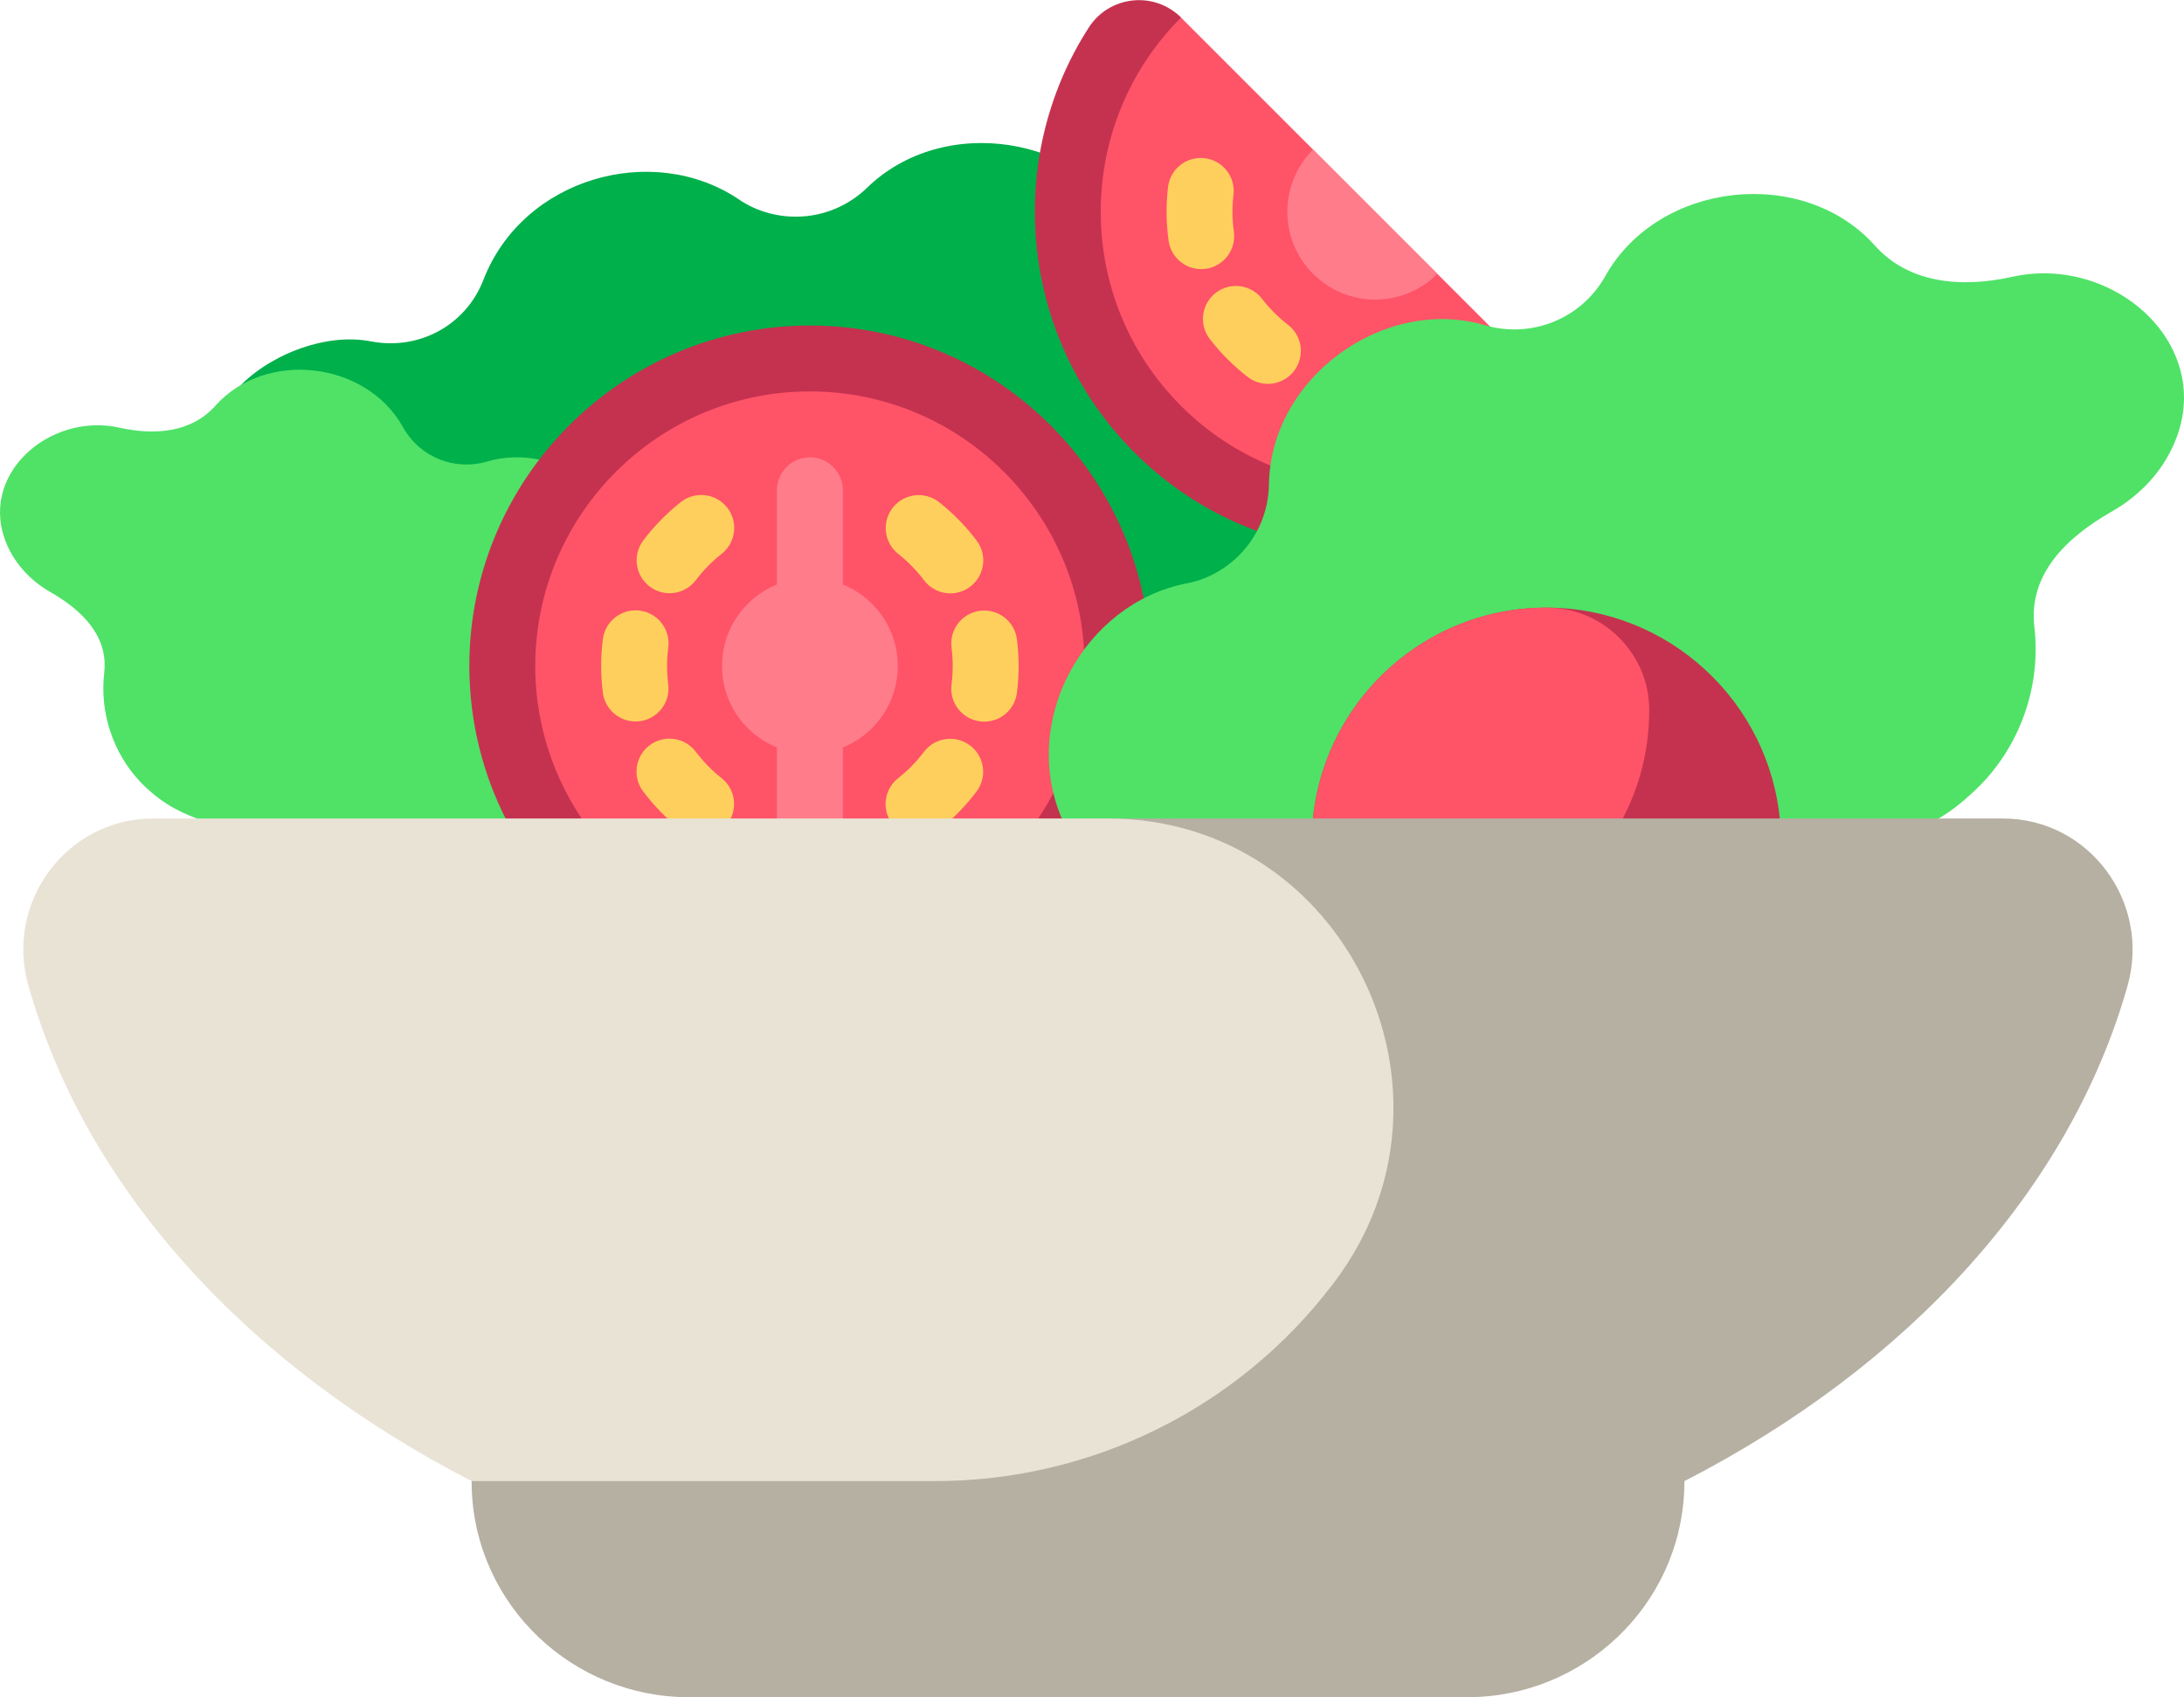 <?xml version="1.0" encoding="UTF-8"?>
<svg width="512px" height="398px" viewBox="0 0 512 398" version="1.1" xmlns="http://www.w3.org/2000/svg" xmlns:xlink="http://www.w3.org/1999/xlink">
    <!-- Generator: Sketch 51.3 (57544) - http://www.bohemiancoding.com/sketch -->
    <title>salad (1)</title>
    <desc>Created with Sketch.</desc>
    <defs></defs>
    <g id="Page-1" stroke="none" stroke-width="1" fill="none" fill-rule="evenodd">
        <g id="salad-(1)" fill-rule="nonzero">
            <path d="M293.514,65.238 C282.279,68.371 270.842,63.143 265.558,53.52 C253.709,31.7 221.134,26.535 203.188,44.105 C194.421,52.479 181.696,52.61 173.129,46.703 C153.052,33.23 122.614,41.624 113.328,65.619 C109.227,76.266 98.269,82.159 87.139,80.081 C75.833,77.805 62.181,83.761 55.53,91.323 L192.893,228.688 C201.691,229.418 210.64,229.977 219.701,230.365 L343.344,104.658 C344.622,79.616 318.133,58.256 293.514,65.238 Z" id="Shape" fill="#00B04B"></path>
            <path d="M271.407,100.64 C297.671,126.904 339.154,128.674 367.468,105.95 C370.799,103.277 371.026,98.278 368.007,95.258 L276.789,4.04 C273.77,1.021 268.77,1.248 266.097,4.579 C243.373,32.893 245.143,74.377 271.407,100.64 Z" id="Shape" fill="#FF5368"></path>
            <path d="M276.871,95.177 C251.767,70.073 251.767,29.225 276.871,4.121 C270.564,-2.186 260.056,-1.031 255.232,6.47 C235.358,37.371 238.928,79.088 265.944,106.103 C292.959,133.118 334.676,136.689 365.577,116.815 C373.078,111.991 374.233,101.483 367.926,95.176 C342.823,120.28 301.974,120.28 276.871,95.177 Z" id="Shape" fill="#C5324F"></path>
            <path d="M307.83,64.218 C315.876,72.264 328.922,72.265 336.968,64.218 L307.83,35.079 C299.783,43.126 299.783,56.171 307.83,64.218 Z" id="Shape" fill="#FF7C8B"></path>
            <g id="Group" transform="translate(273, 37)" fill="#FFCF5D">
                <path d="M0.825,6.858 C0.33,11.038 0.374,15.271 0.954,19.44 C1.542,23.666 5.446,26.615 9.671,26.027 C11.402,25.786 12.918,24.99 14.065,23.842 C15.719,22.188 16.605,19.805 16.258,17.309 C15.86,14.448 15.829,11.543 16.169,8.673 C16.671,4.435 13.641,0.593 9.404,0.093 C5.168,-0.408 1.326,2.621 0.825,6.858 Z" id="Shape"></path>
                <path d="M28.957,39.168 C27.828,38.296 26.741,37.339 25.724,36.324 C24.7,35.3 23.736,34.204 22.857,33.063 C20.253,29.683 15.401,29.055 12.021,31.66 C8.64,34.26 8.013,39.116 10.618,42.496 C11.9,44.159 13.306,45.759 14.797,47.25 C16.277,48.73 17.864,50.125 19.511,51.399 C22.621,53.801 26.983,53.462 29.691,50.754 C29.923,50.522 30.143,50.272 30.349,50.006 C32.957,46.629 32.333,41.776 28.957,39.168 Z" id="Shape"></path>
            </g>
            <path d="M188.829,209.717 C182.324,205.236 179.83,196.895 183.054,189.595 C190.297,173.121 179.441,153.9 162.92,150.631 C155.792,149.315 149.59,142.952 149.397,134.467 C149.212,116.888 130.627,103.321 114.046,108.255 C106.705,110.403 98.497,107.33 94.508,100.218 C85.823,84.577 62.26,82.038 50.556,95.063 C44.992,101.416 36.388,102.127 28.15,100.314 C11.424,96.512 -5.43,111.631 1.665,127.783 C3.708,132.549 7.52,136.389 11.755,138.798 C19.239,143.086 25.445,149.149 24.425,157.798 C23.358,167.052 26.454,176.62 33.06,183.534 C38.885,189.431 43.617,190.875 47.303,192.402 C44.755,190.934 42.485,189.512 40.5,188.158 C42.485,189.513 44.756,190.934 47.303,192.402 C48.786,193.016 50.1,193.646 51.247,194.583 C59.827,199.143 71.207,204.065 86.183,208.894 C118.359,219.269 157.905,226.249 200.692,229.286 C199.505,221.257 195.093,213.903 188.829,209.717 Z" id="Shape" fill="#4FE267"></path>
            <path d="M189.866,84.057 C150.039,84.057 117.753,116.343 117.753,156.17 C117.753,170.275 121.818,183.424 128.819,194.539 C162.705,201.557 201.393,205.584 241.773,206.201 C254.275,193.233 261.979,175.606 261.979,156.17 C261.978,116.343 229.691,84.057 189.866,84.057 Z" id="Shape" fill="#FF5368"></path>
            <g id="Group" transform="translate(169, 107)" fill="#FF7C8B">
                <path d="M28.592,90.377 L28.592,7.963 C28.592,3.696 25.133,0.237 20.866,0.237 C16.599,0.237 13.14,3.696 13.14,7.963 L13.14,90.377 C13.14,92.562 14.051,94.531 15.508,95.936 C18.687,96.256 21.89,96.552 25.112,96.827 C27.207,95.447 28.592,93.074 28.592,90.377 Z" id="Shape"></path>
                <circle id="Oval" cx="20.864" cy="49.166" r="20.604"></circle>
            </g>
            <path d="M189.866,76.331 C145.842,76.331 110.027,112.146 110.027,156.17 C110.027,169.179 113.174,181.46 118.718,192.323 C125.56,193.907 132.621,195.366 139.879,196.691 C130.884,185.617 125.481,171.514 125.481,156.17 C125.481,120.668 154.365,91.784 189.867,91.784 C225.369,91.784 254.253,120.668 254.253,156.17 C254.253,176.203 245.054,194.125 230.662,205.943 C237.705,206.161 244.809,206.276 251.958,206.283 C263.047,192.571 269.707,175.138 269.707,156.17 C269.705,112.146 233.888,76.331 189.866,76.331 Z" id="Shape" fill="#C5324F"></path>
            <g id="Group" transform="translate(140, 116)" fill="#FFCF5D">
                <path d="M19.613,1.729 C16.307,4.335 13.345,7.359 10.808,10.717 C8.236,14.122 8.91,18.967 12.314,21.539 C13.709,22.592 15.344,23.102 16.966,23.102 C19.306,23.102 21.617,22.043 23.137,20.033 C24.878,17.728 26.912,15.653 29.181,13.864 C32.532,11.223 33.107,6.363 30.465,3.013 C27.822,-0.338 22.964,-0.913 19.613,1.729 Z" id="Shape"></path>
                <path d="M29.151,66.453 C26.885,64.663 24.854,62.586 23.115,60.278 C20.547,56.871 15.702,56.191 12.294,58.76 C8.887,61.329 8.207,66.173 10.776,69.581 C13.31,72.942 16.27,75.97 19.573,78.579 C20.991,79.699 22.68,80.243 24.357,80.243 C26.64,80.243 28.9,79.235 30.425,77.305 C33.07,73.957 32.5,69.098 29.151,66.453 Z" id="Shape"></path>
                <path d="M16.659,44.467 C16.477,43.053 16.385,41.607 16.385,40.17 C16.385,38.722 16.479,37.265 16.664,35.837 C17.212,31.606 14.226,27.73 9.994,27.182 C5.765,26.63 1.887,29.62 1.339,33.852 C1.069,35.934 0.932,38.059 0.932,40.169 C0.932,42.262 1.067,44.371 1.332,46.436 C1.833,50.334 5.157,53.179 8.986,53.179 C9.314,53.179 9.646,53.157 9.98,53.115 C14.212,52.571 17.202,48.7 16.659,44.467 Z" id="Shape"></path>
                <path d="M70.58,13.887 C72.846,15.677 74.877,17.754 76.616,20.062 C78.134,22.077 80.449,23.137 82.792,23.137 C84.411,23.137 86.044,22.629 87.437,21.579 C90.844,19.01 91.524,14.166 88.955,10.758 C86.421,7.397 83.461,4.369 80.158,1.76 C76.81,-0.885 71.951,-0.316 69.306,3.033 C66.661,6.383 67.23,11.241 70.58,13.887 Z" id="Shape"></path>
                <path d="M87.416,58.8 C84.01,56.228 79.166,56.902 76.594,60.306 C74.853,62.611 72.819,64.686 70.55,66.475 C67.199,69.116 66.624,73.976 69.266,77.326 C70.791,79.26 73.053,80.269 75.339,80.269 C77.014,80.269 78.7,79.727 80.118,78.609 C83.424,76.003 86.386,72.979 88.923,69.621 C91.495,66.218 90.821,61.372 87.416,58.8 Z" id="Shape"></path>
                <path d="M98.399,33.902 C97.855,29.67 93.98,26.681 89.751,27.223 C85.519,27.767 82.528,31.639 83.072,35.871 C83.254,37.285 83.346,38.731 83.346,40.168 C83.346,41.616 83.252,43.073 83.067,44.501 C82.519,48.732 85.505,52.608 89.737,53.156 C90.074,53.199 90.408,53.221 90.739,53.221 C94.564,53.221 97.887,50.381 98.392,46.486 C98.662,44.404 98.799,42.279 98.799,40.169 C98.799,38.076 98.664,35.968 98.399,33.902 Z" id="Shape"></path>
            </g>
            <path d="M471.581,64.942 C459.752,67.532 447.397,66.516 439.407,57.441 C422.603,38.834 388.768,42.46 376.297,64.805 C370.568,74.965 358.784,79.355 348.242,76.286 C324.433,69.235 297.749,88.618 297.483,113.731 C297.206,125.852 288.3,134.942 278.065,136.823 C254.342,141.493 238.754,168.951 249.155,192.485 C253.784,202.914 250.202,214.829 240.862,221.23 C237.184,223.676 233.957,226.882 231.303,230.595 C239.291,230.867 247.357,231.009 255.482,231.009 C316.846,231.009 375.001,223.154 419.233,208.891 C425.157,206.981 435.847,202.874 440.697,200.962 C446.204,192.005 450.484,197.972 464.53,183.824 C474.014,173.949 478.461,160.279 476.929,147.059 C475.464,134.704 484.375,126.042 495.122,119.917 C501.202,116.476 506.677,110.99 509.609,104.182 C519.798,81.109 495.598,59.51 471.581,64.942 Z" id="Shape" fill="#4FE267"></path>
            <path d="M417.315,192.723 C414.89,164.618 391.253,142.482 362.53,142.482 C332.2,142.482 307.526,167.157 307.526,197.486 C307.526,204.802 308.973,211.784 311.579,218.176 C342.714,214.452 371.412,208.533 395.853,200.652 C404.038,198.012 411.144,195.345 417.315,192.723 Z" id="Shape" fill="#C5324F"></path>
            <path d="M386.63,166.581 C386.63,166.51 386.63,166.438 386.63,166.367 C386.58,153.264 375.848,142.533 362.745,142.482 C362.674,142.482 362.602,142.482 362.531,142.482 C332.201,142.482 307.527,167.157 307.527,197.486 C307.527,197.557 307.527,197.629 307.527,197.7 C307.559,205.835 311.71,213.055 317.987,217.372 C335.277,215.111 351.754,212.161 367.104,208.567 C379.035,198.471 386.63,183.4 386.63,166.581 Z" id="Shape" fill="#FF5368"></path>
            <path d="M469.568,191.93 L252.72,191.93 L110.541,347.295 L110.563,347.295 C110.563,347.941 110.574,348.585 110.597,349.227 C111.572,376.583 134.362,397.967 161.384,397.967 L252.721,397.967 L344.058,397.967 C371.08,397.967 393.87,376.584 394.845,349.227 C394.868,348.585 394.879,347.941 394.879,347.295 L394.901,347.295 C447.133,320.444 485.147,279.211 498.75,231.222 C504.326,211.547 489.775,191.93 469.568,191.93 Z" id="Shape" fill="#B6B0A2"></path>
            <path d="M312.824,300.633 C346.413,256.135 315.094,191.93 259.799,191.93 L35.873,191.93 C15.741,191.93 1.111,211.436 6.643,231.046 C20.204,279.115 58.262,320.412 110.567,347.295 L219.24,347.295 C255.63,347.295 290.133,330.414 312.369,301.234 C312.521,301.034 312.673,300.834 312.824,300.633 Z" id="Shape" fill="#E9E3D5"></path>
        </g>
    </g>
</svg>